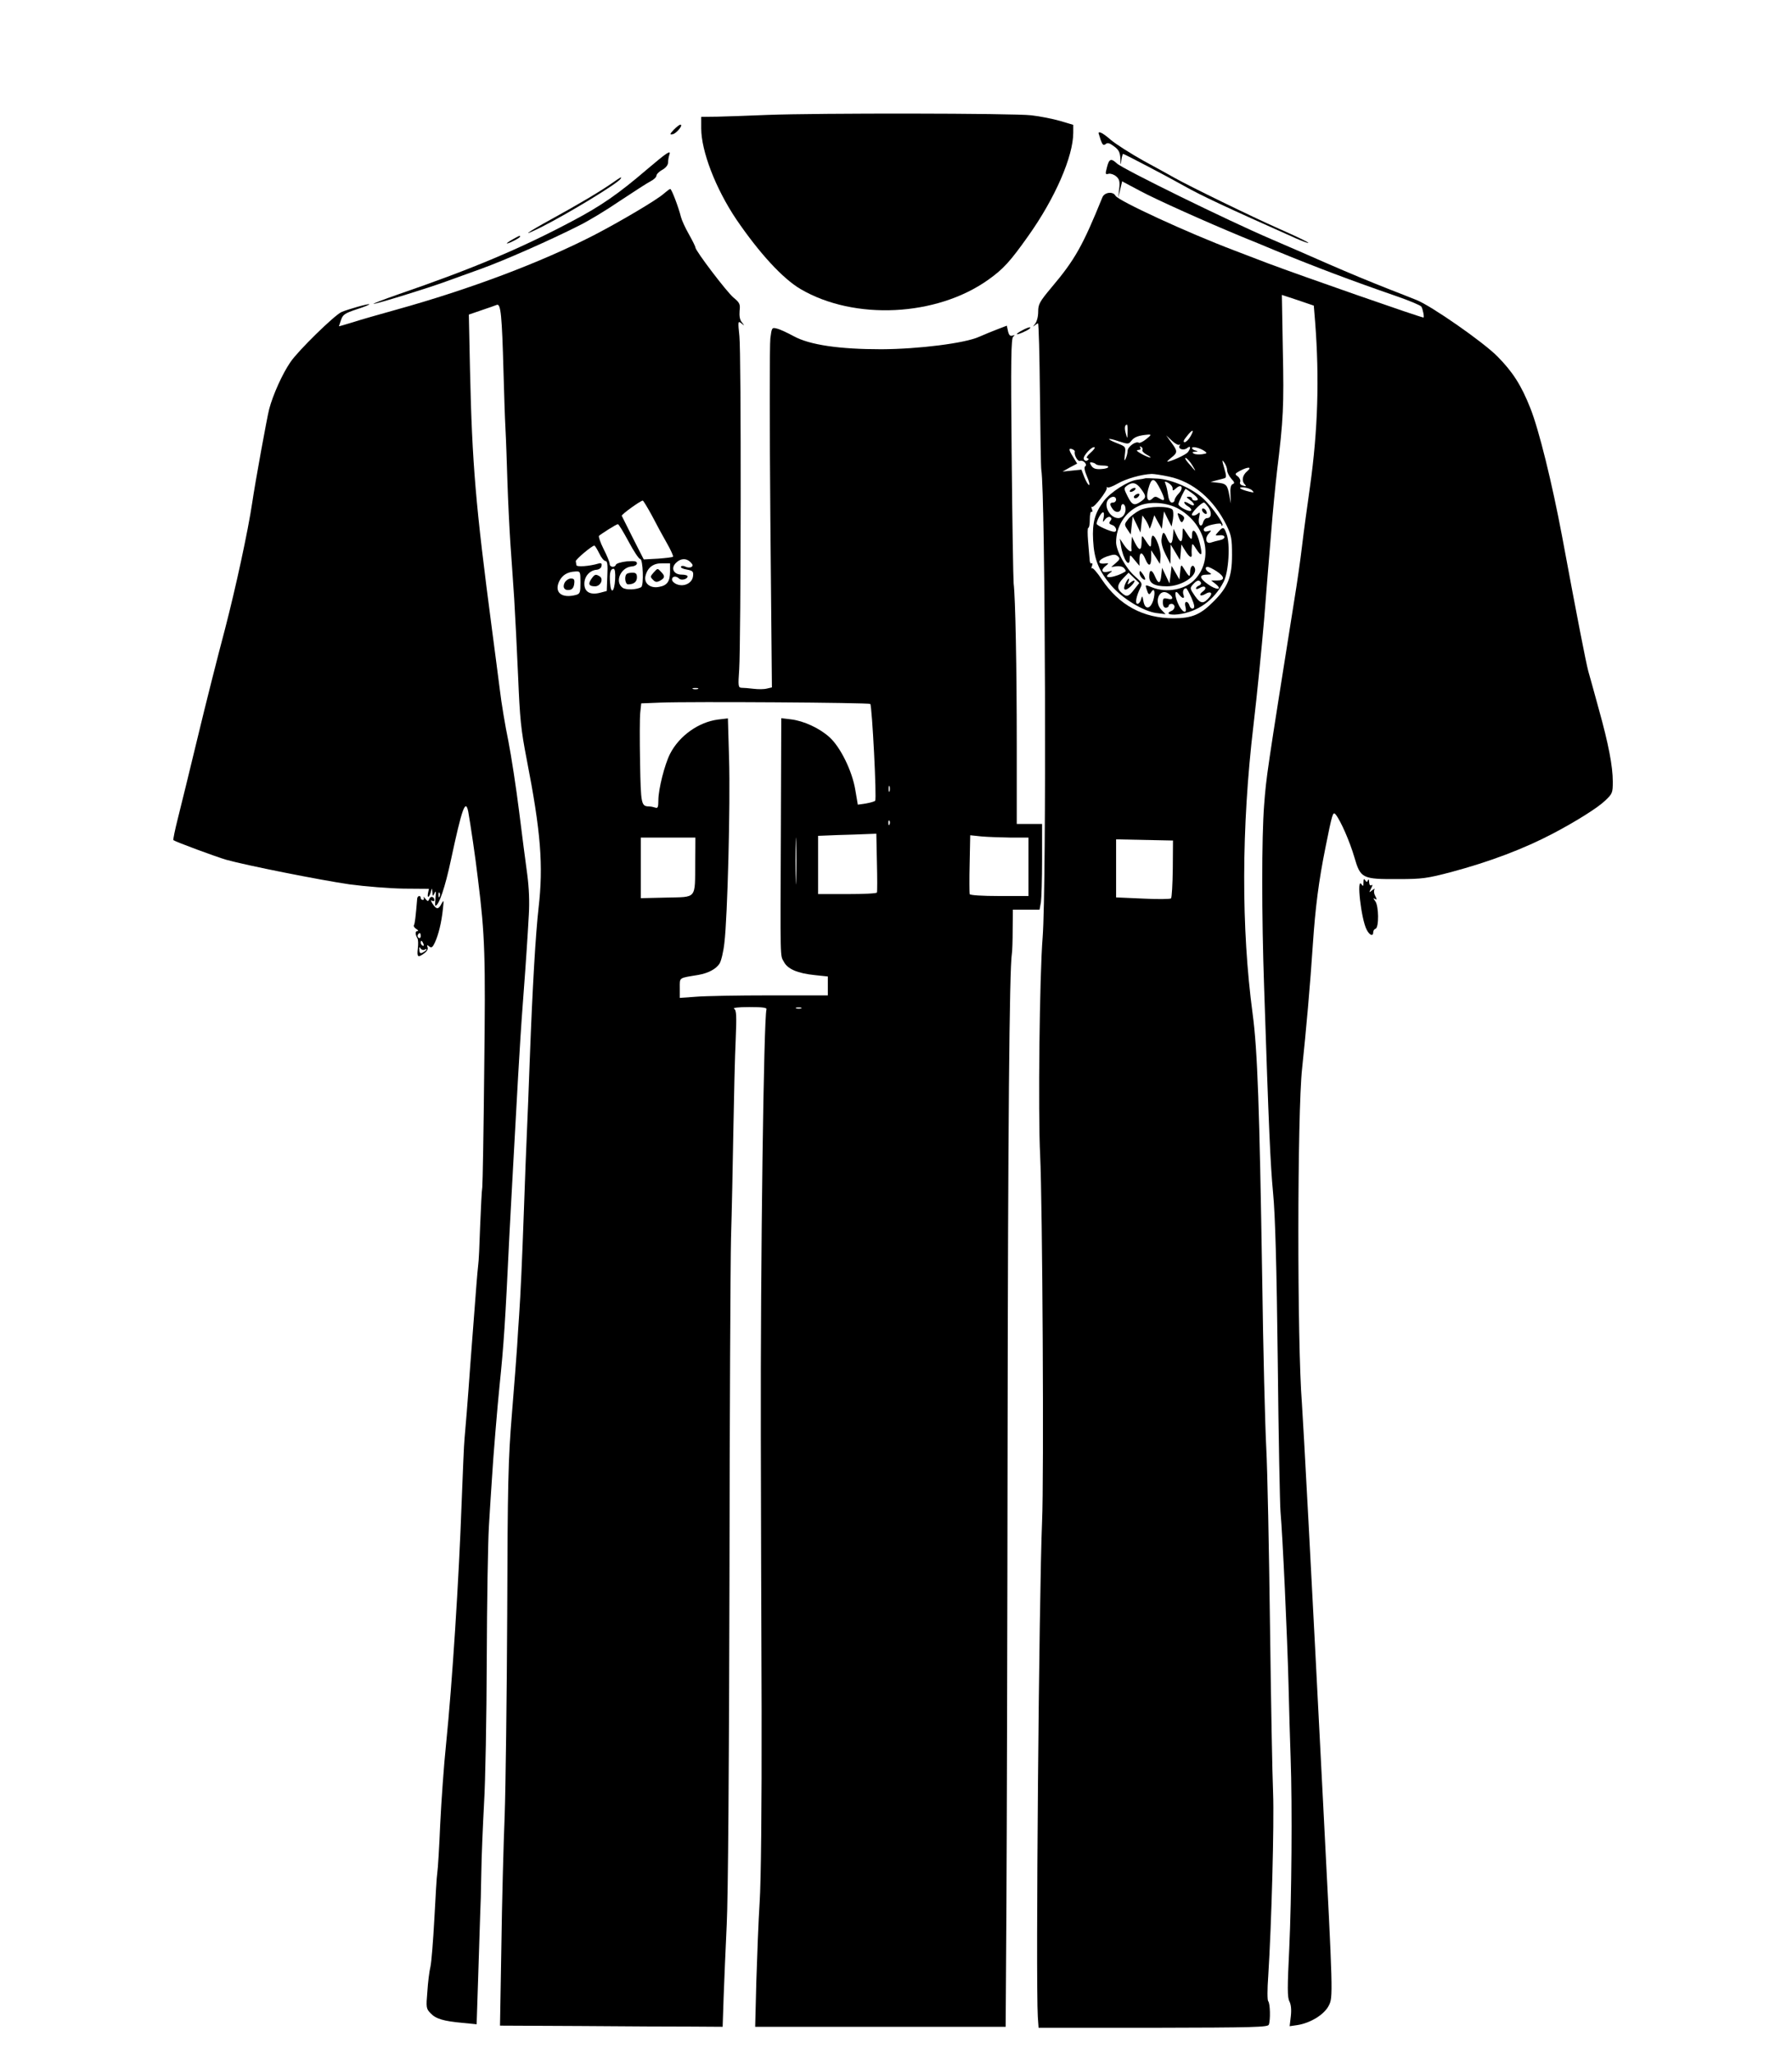 <?xml version="1.0" standalone="no"?>
<!DOCTYPE svg PUBLIC "-//W3C//DTD SVG 20010904//EN"
 "http://www.w3.org/TR/2001/REC-SVG-20010904/DTD/svg10.dtd">
<svg version="1.0" xmlns="http://www.w3.org/2000/svg"
 width="920pt" height="1054pt" viewBox="0 0 920 1054"
 preserveAspectRatio="xMidYMid meet">

<g transform="translate(0,1054) scale(0.1,-0.1)"
fill="#000000" stroke="none">
<path d="M3940 9950 c-96 -4 -212 -8 -257 -9 l-83 -1 0 -59 c0 -117 74 -309
180 -467 118 -173 238 -304 330 -358 276 -162 699 -141 964 48 77 55 112 93
206 226 137 193 230 407 230 529 l0 40 -67 20 c-38 11 -104 24 -148 29 -94 11
-1100 12 -1355 2z"/>
<path d="M3459 9874 c-21 -23 -22 -26 -5 -23 19 4 56 49 39 49 -5 0 -20 -12
-34 -26z"/>
<path d="M5640 9856 c0 -1 5 -17 11 -35 9 -25 14 -29 25 -21 10 9 20 6 43 -11
25 -18 31 -31 33 -63 1 -37 2 -38 5 -8 2 17 7 32 9 32 6 0 244 -125 314 -165
87 -49 206 -105 574 -269 32 -14 61 -25 63 -23 2 3 -65 35 -149 72 -142 63
-458 217 -538 262 -19 11 -90 50 -158 87 -68 38 -143 86 -168 107 -39 34 -64
48 -64 35z"/>
<path d="M3320 9669 c-145 -124 -234 -186 -380 -263 -265 -141 -514 -246 -895
-377 -77 -27 -134 -49 -127 -49 17 0 283 82 372 115 36 13 117 42 180 65 117
42 355 147 503 222 45 22 140 79 210 127 71 47 142 93 158 101 16 8 29 21 29
28 0 7 13 21 30 30 19 11 30 25 30 39 0 12 3 28 6 37 11 29 -10 15 -116 -75z"/>
<path d="M5683 9681 c-9 -35 -9 -38 9 -33 10 2 28 -4 39 -14 16 -14 19 -26 15
-63 l-5 -46 10 42 10 42 92 -49 c86 -46 336 -158 522 -235 44 -18 121 -49 170
-70 214 -88 389 -154 623 -235 67 -23 126 -48 129 -54 8 -12 16 -56 11 -56
-15 0 -633 216 -798 278 -58 22 -136 52 -175 67 -238 90 -593 254 -608 280
-13 24 -56 18 -67 -7 -101 -249 -141 -321 -262 -464 -61 -73 -68 -86 -68 -124
0 -26 -7 -52 -17 -64 -10 -12 -11 -15 -3 -8 8 6 16 12 19 12 4 0 8 -165 10
-368 2 -202 5 -375 7 -384 21 -117 27 -2140 7 -2398 -16 -197 -24 -903 -13
-1120 12 -247 20 -1656 10 -1880 -16 -385 -33 -2359 -22 -2543 l4 -57 588 0
c519 1 589 3 594 16 9 24 7 109 -3 120 -5 5 -5 62 0 129 17 265 31 789 25 940
-4 88 -11 477 -16 865 -5 388 -13 795 -19 905 -6 110 -16 504 -21 875 -14 875
-24 1169 -49 1355 -59 440 -58 955 4 1480 19 160 43 405 55 545 11 140 27 341
36 445 8 105 22 246 30 315 33 268 36 338 30 621 l-5 285 82 -27 82 -28 7 -86
c22 -286 14 -553 -26 -840 -14 -99 -33 -236 -41 -305 -8 -69 -26 -195 -40
-280 -141 -888 -144 -906 -155 -1053 -13 -166 -13 -567 0 -937 24 -728 32
-905 46 -1055 11 -113 18 -366 24 -865 4 -388 11 -734 14 -770 11 -121 35
-644 41 -880 3 -129 8 -301 11 -383 9 -250 5 -720 -7 -980 -10 -202 -10 -252
1 -272 8 -16 11 -42 7 -76 l-6 -51 41 6 c67 11 137 54 160 100 22 43 22 51
-28 1016 -62 1215 -103 1977 -110 2075 -25 312 -24 1493 1 1720 20 189 42 435
55 635 13 192 30 326 65 500 35 174 38 185 52 169 26 -32 73 -140 96 -219 32
-110 40 -114 227 -113 122 0 148 4 270 36 198 53 373 119 525 199 114 60 228
131 266 168 37 35 39 40 39 97 0 79 -22 194 -72 373 -22 80 -46 168 -54 195
-13 50 -56 270 -134 690 -52 277 -119 548 -163 659 -47 119 -91 187 -170 267
-75 75 -339 259 -415 289 -26 10 -87 35 -137 54 -112 44 -203 82 -325 135 -52
23 -180 79 -285 124 -220 94 -760 359 -791 388 -30 28 -40 24 -51 -20z m106
-1358 c-1 -38 -1 -38 -9 -9 -8 27 -6 46 6 46 2 0 4 -17 3 -37z m323 -23 c-9
-16 -23 -30 -30 -30 -9 0 -6 10 10 29 30 39 42 39 20 1z m-227 -14 c-16 -13
-34 -22 -38 -19 -16 10 -57 -20 -58 -41 0 -12 -5 -30 -10 -41 -7 -15 -8 -9 -4
21 5 41 5 41 -41 59 -59 23 -50 30 11 9 47 -15 49 -15 64 4 15 19 38 27 86 31
17 1 15 -3 -10 -23z m170 -29 c4 5 5 2 1 -5 -10 -17 21 -27 39 -12 18 15 20 0
3 -22 -11 -13 -87 -48 -105 -48 -3 0 6 9 21 21 33 26 32 33 -1 78 l-26 36 30
-28 c16 -15 33 -24 38 -20z m-457 -42 c-16 -14 -23 -25 -16 -27 9 -3 9 -6 0
-12 -7 -4 -15 -1 -18 8 -6 15 46 70 56 59 3 -2 -7 -15 -22 -28z m267 15 c-3
-5 7 -16 22 -24 15 -8 24 -15 18 -15 -5 0 -26 8 -45 19 -23 13 -29 19 -17 20
11 0 15 4 11 12 -4 7 -3 8 5 4 6 -4 9 -11 6 -16z m318 -5 c16 -11 15 -13 -12
-17 -17 -2 -36 -1 -43 4 -9 5 -7 8 7 9 17 1 17 2 3 6 -10 2 -18 8 -18 13 0 10
39 1 63 -15z m-665 -3 c-5 -18 15 -53 27 -48 17 6 40 -20 26 -28 -6 -4 -3 -23
9 -51 11 -25 16 -45 11 -45 -4 0 -15 18 -24 40 l-15 39 -49 -5 -48 -5 37 21
38 20 -20 33 c-24 38 -25 48 -5 41 8 -3 14 -9 13 -12z m604 -72 c22 -36 20
-35 -22 14 -14 16 -19 27 -12 25 7 -3 23 -20 34 -39z m178 -24 c0 -11 10 -30
21 -43 17 -18 19 -24 8 -28 -10 -4 -14 -20 -12 -53 l2 -47 -8 43 c-9 52 -16
60 -61 64 l-35 4 30 8 c17 4 35 9 42 11 10 3 9 15 -2 52 -12 42 -12 46 0 29 8
-11 15 -29 15 -40z m-674 31 c4 -4 20 -7 36 -7 42 0 34 -16 -9 -18 -28 -2 -41
3 -50 17 -10 15 -9 19 2 17 8 -1 18 -5 21 -9z m777 -36 c-25 -21 -30 -50 -12
-68 9 -9 7 -11 -9 -6 -13 3 -19 10 -15 19 3 8 -3 21 -12 28 -17 12 -16 14 11
29 42 22 64 21 37 -2z m-401 -28 c123 -26 229 -116 295 -250 25 -51 28 -69 28
-153 0 -112 -21 -164 -94 -237 -68 -69 -112 -87 -206 -87 -156 0 -280 67 -369
200 -23 35 -46 61 -50 57 -4 -4 -4 1 0 11 4 11 3 17 -2 14 -5 -4 -10 6 -10 20
-1 15 -5 57 -8 95 -3 37 -3 67 1 67 5 0 8 20 8 44 0 25 4 42 9 39 5 -4 6 2 2
13 -4 10 -4 15 0 12 8 -9 80 83 76 97 -2 5 0 7 3 3 4 -4 28 5 54 20 42 24 121
47 174 49 12 0 52 -6 89 -14z m427 -71 c11 -11 9 -12 -15 -6 -47 11 -64 24
-29 22 17 -2 36 -8 44 -16z m-408 -1942 c-1 -80 -5 -148 -9 -152 -4 -4 -69 -5
-145 -1 l-137 6 0 149 0 149 146 -3 146 -3 -1 -145z"/>
<path d="M5878 8084 c-2 -1 -20 -4 -41 -7 -46 -6 -136 -64 -170 -109 -46 -61
-60 -111 -55 -201 5 -99 29 -158 94 -234 57 -66 162 -130 229 -140 l49 -6 -23
24 c-38 41 -8 111 36 83 29 -18 28 -36 -1 -28 -23 5 -26 3 -26 -20 0 -16 6
-26 15 -26 8 0 15 5 15 10 0 6 7 10 15 10 8 0 15 -7 15 -15 0 -9 -7 -18 -15
-21 -32 -13 -13 -23 33 -18 101 12 185 72 234 167 26 50 35 194 15 246 -13 37
-18 38 -42 11 -18 -20 -18 -20 5 -18 33 4 36 -18 3 -25 -15 -3 -36 -9 -45 -12
-26 -10 -34 21 -13 45 16 18 16 18 -4 13 -14 -4 -21 -1 -21 9 0 9 17 19 45 25
31 7 45 7 45 0 0 -6 3 -8 6 -4 8 8 -52 93 -95 134 -56 54 -165 102 -238 106
-35 2 -64 3 -65 1z m80 -58 c26 -53 24 -64 -7 -44 -16 10 -23 10 -33 0 -29
-29 -38 7 -17 67 14 41 28 36 57 -23z m62 7 c0 -14 2 -14 19 1 28 25 39 0 12
-28 -12 -12 -21 -28 -21 -34 0 -7 -6 -12 -14 -12 -8 0 -16 15 -19 38 -3 20 -8
45 -13 56 -6 16 -5 17 14 7 12 -7 22 -19 22 -28z m-162 -3 c28 -37 27 -45 0
-64 -34 -24 -46 -20 -69 26 -20 40 -20 42 -3 55 28 20 48 16 72 -17z m262 -22
c33 -24 38 -38 15 -38 -8 0 -15 5 -15 10 0 6 -8 10 -17 10 -14 0 -13 -3 5 -16
31 -21 28 -40 -3 -20 -14 9 -25 12 -25 7 0 -6 9 -15 20 -21 11 -6 18 -15 15
-21 -7 -10 -65 19 -65 33 0 10 33 78 37 78 2 0 17 -10 33 -22z m-390 -33 c0
-8 -7 -15 -15 -15 -19 0 -19 -11 -2 -34 16 -22 42 -17 42 7 0 26 20 25 23 -1
4 -27 -14 -52 -37 -52 -45 1 -79 68 -49 98 17 17 38 15 38 -3z m324 -49 c138
-81 178 -253 83 -358 -48 -55 -149 -74 -223 -43 -35 14 -35 14 -28 -8 9 -30
14 -34 24 -17 16 26 23 1 11 -41 -15 -48 -43 -51 -51 -4 -5 28 -6 28 -12 8 -3
-13 -12 -23 -18 -23 -14 0 -7 38 14 81 12 23 10 27 -28 61 -46 40 -96 131 -96
174 0 81 45 153 115 186 56 26 148 20 209 -16z m151 8 c18 -28 14 -54 -9 -54
-7 0 -16 -9 -19 -21 -9 -34 -29 -12 -21 24 6 28 5 30 -9 18 -9 -7 -21 -10 -27
-6 -10 6 45 64 61 65 4 0 14 -12 24 -26z m-539 -51 c-6 -26 -5 -27 8 -9 8 10
20 15 26 11 8 -5 8 -10 0 -20 -8 -10 -6 -15 9 -20 21 -6 30 -35 11 -35 -18 0
-90 32 -90 41 0 16 23 59 33 59 5 0 6 -12 3 -27z m63 -233 l-24 -21 27 4 c16
2 33 -2 39 -10 7 -7 10 -15 8 -16 -51 -33 -126 -42 -83 -10 18 13 17 14 -8 8
-33 -8 -38 10 -10 31 16 13 15 14 -7 11 -41 -4 -34 20 11 36 36 12 45 12 57 1
12 -11 11 -16 -10 -34z m516 -42 c44 -29 45 -48 4 -48 l-31 0 23 -18 c39 -32
4 -33 -40 -1 -45 32 -46 49 -3 49 23 1 25 2 10 11 -20 11 -24 29 -8 29 6 0 26
-10 45 -22z m-422 -94 c-29 -38 -39 -41 -65 -17 -25 22 -23 42 9 75 l27 28 27
-26 28 -27 -26 -33z m342 36 c3 -6 -1 -13 -9 -16 -9 -3 -16 -10 -16 -15 0 -5
9 -4 20 3 26 16 40 0 16 -18 -25 -18 -14 -29 13 -13 25 16 39 5 21 -16 -31
-37 -46 -36 -75 5 -27 39 -27 41 -10 60 20 22 31 25 40 10z m-48 -79 c16 -38
18 -51 8 -55 -7 -2 -15 4 -18 15 -3 10 -10 19 -16 19 -7 0 -9 -10 -5 -25 11
-44 -20 -28 -40 21 -19 47 -14 72 8 41 16 -21 30 -22 22 -1 -6 17 0 34 13 34
4 0 16 -22 28 -49z"/>
<path d="M5810 8030 c-8 -5 -12 -11 -9 -14 2 -3 11 -1 19 4 8 5 12 11 9 14 -2
3 -11 1 -19 -4z"/>
<path d="M5830 8000 c-8 -5 -11 -12 -7 -16 4 -4 13 -2 19 4 15 15 7 24 -12 12z"/>
<path d="M5854 7922 c-22 -11 -50 -32 -62 -47 -20 -26 -21 -28 -4 -53 l17 -26
5 46 5 47 20 -41 20 -42 5 44 5 44 18 -26 c9 -15 17 -33 18 -40 0 -7 6 5 13
27 l12 40 19 -35 20 -35 5 45 6 45 19 -39 20 -39 7 39 c3 22 2 43 -3 48 -18
19 -122 18 -165 -2z"/>
<path d="M6053 7880 c8 -20 14 -25 19 -17 12 18 10 25 -11 37 -18 9 -18 8 -8
-20z"/>
<path d="M6071 7798 c-1 -47 -11 -48 -31 -5 l-15 32 -3 -37 c-4 -46 -15 -48
-32 -8 -15 35 -22 32 -27 -10 -2 -19 7 -49 22 -78 l24 -47 1 50 0 50 24 -40
24 -40 4 40 3 40 20 -32 c22 -36 36 -42 33 -15 -1 9 0 26 1 37 1 17 5 15 22
-13 28 -43 34 -35 19 27 -14 61 -40 89 -40 45 -1 -31 -3 -29 -37 23 -10 16
-12 13 -12 -19z"/>
<path d="M5861 7758 c-1 -47 -12 -48 -34 -5 l-16 32 -2 -30 c-1 -16 -1 -33 0
-37 3 -19 -19 -5 -39 25 l-21 32 6 -38 c12 -71 45 -117 45 -64 1 21 2 20 25
-8 l25 -30 0 33 c0 40 14 41 30 2 17 -41 30 -38 30 8 l0 37 23 -35 22 -35 3
34 c4 35 -24 111 -40 111 -4 0 -8 -15 -8 -32 -1 -35 -3 -33 -37 19 -10 16 -12
13 -12 -19z"/>
<path d="M6059 7605 l-4 -40 -20 35 -20 35 -5 -45 -6 -45 -19 40 -19 40 -4
-37 c-4 -46 -15 -48 -32 -8 -16 39 -30 38 -30 0 0 -35 27 -50 90 -50 77 0 159
54 144 94 -9 23 -24 9 -24 -22 -1 -29 -5 -25 -36 25 -10 16 -12 13 -15 -22z"/>
<path d="M5850 7599 c0 -9 7 -22 15 -29 19 -16 19 0 0 26 -12 16 -14 16 -15 3z"/>
<path d="M6172 7918 c2 -6 10 -14 16 -16 7 -2 10 2 6 12 -7 18 -28 22 -22 4z"/>
<path d="M5778 7545 c-16 -35 -2 -43 27 -15 27 26 26 41 -2 19 -15 -12 -16
-12 -10 4 10 26 -2 20 -15 -8z"/>
<path d="M3141 9599 c-65 -45 -170 -107 -308 -183 -133 -73 -165 -97 -54 -42
142 72 392 224 407 248 8 13 2 10 -45 -23z"/>
<path d="M3407 9545 c-36 -32 -224 -143 -357 -212 -272 -140 -638 -278 -1016
-383 -82 -23 -182 -51 -221 -64 -40 -12 -73 -22 -73 -21 0 1 5 16 11 33 9 27
20 34 80 54 38 12 67 24 65 26 -5 4 -110 -26 -143 -40 -38 -18 -223 -199 -262
-257 -42 -61 -90 -169 -109 -241 -11 -42 -72 -377 -87 -480 -22 -148 -85 -438
-140 -650 -36 -135 -99 -384 -140 -555 -41 -170 -87 -358 -102 -417 -15 -59
-25 -109 -23 -111 12 -9 220 -86 272 -101 104 -29 481 -104 632 -126 82 -11
207 -21 279 -22 l129 -1 -5 -24 c-5 -29 9 -18 16 12 4 17 5 16 7 -5 1 -23 2
-24 11 -5 7 15 8 9 5 -22 -2 -24 -3 -43 -1 -43 18 0 50 94 80 235 57 266 75
317 89 248 11 -62 37 -235 50 -348 36 -289 39 -391 32 -975 -3 -316 -8 -588
-10 -605 -3 -16 -7 -106 -11 -200 -3 -93 -7 -183 -10 -200 -2 -16 -6 -61 -9
-100 -3 -38 -17 -221 -31 -405 -13 -184 -27 -357 -30 -385 -3 -27 -9 -176 -15
-330 -14 -393 -48 -925 -80 -1240 -11 -104 -24 -289 -30 -410 -5 -121 -12
-233 -15 -250 -3 -16 -9 -122 -15 -235 -6 -112 -15 -223 -20 -246 -6 -24 -13
-81 -16 -129 -7 -81 -6 -87 16 -110 27 -29 66 -41 166 -50 l71 -7 8 244 c4
133 9 275 10 313 2 39 5 138 6 220 1 83 8 242 14 355 7 113 13 445 14 739 1
294 6 602 11 685 5 83 12 196 16 251 5 92 28 369 39 475 21 203 29 321 50 765
4 66 12 233 20 370 8 138 19 340 25 450 6 110 17 283 25 385 8 102 16 221 19
265 3 44 8 125 11 180 4 65 1 136 -8 205 -8 58 -27 204 -42 325 -15 121 -40
283 -55 360 -16 77 -36 196 -44 265 -9 69 -27 211 -41 315 -83 631 -101 840
-112 1325 l-6 285 64 22 c35 12 71 24 80 28 20 7 26 -53 34 -345 3 -107 7
-238 10 -290 3 -52 7 -174 10 -270 3 -96 10 -238 15 -315 6 -77 14 -207 20
-290 5 -82 14 -261 20 -398 9 -215 14 -271 44 -425 73 -374 86 -545 61 -763
-15 -133 -31 -400 -45 -774 -5 -143 -12 -314 -15 -380 -3 -66 -10 -241 -15
-390 -10 -280 -17 -431 -25 -550 -3 -38 -7 -108 -10 -155 -3 -47 -15 -204 -27
-350 -19 -233 -22 -356 -24 -1030 -2 -421 -8 -884 -13 -1030 -6 -146 -14 -448
-17 -672 l-7 -407 414 -2 c228 -2 485 -3 572 -3 l157 -1 5 150 c3 83 10 251
16 375 7 140 12 805 14 1760 1 844 5 1639 8 1765 4 127 9 374 12 550 3 176 8
387 12 468 5 122 4 151 -8 158 -9 5 20 9 78 9 69 0 91 -3 88 -12 -14 -48 -31
-1288 -29 -2188 1 -327 2 -962 4 -1410 1 -508 -3 -879 -10 -985 -6 -93 -13
-276 -17 -405 l-6 -235 643 0 643 0 4 635 c2 349 5 1441 6 2425 2 1534 9 2370
22 2450 2 11 4 66 4 123 l1 102 69 0 68 0 7 38 c3 20 6 119 6 220 l0 182 -65
0 -65 0 0 403 c0 404 -7 758 -16 832 -2 22 -7 314 -10 649 -5 501 -3 610 8
618 10 8 9 9 -4 5 -12 -4 -18 2 -23 23 l-6 28 -47 -18 c-26 -10 -68 -27 -95
-39 -72 -33 -310 -63 -502 -64 -215 0 -368 22 -450 67 -33 18 -72 36 -86 39
-26 7 -27 5 -34 -50 -4 -31 -4 -447 0 -924 l8 -868 -26 -6 c-15 -4 -45 -4 -69
-1 -24 3 -51 5 -61 5 -17 1 -18 9 -12 94 9 148 11 1624 1 1712 -8 76 -7 79 10
65 18 -14 18 -14 3 5 -11 13 -14 33 -12 59 4 34 1 42 -31 68 -34 28 -196 241
-196 258 0 5 -15 35 -33 67 -19 33 -37 73 -41 89 -12 49 -48 144 -55 144 -3 0
-19 -12 -34 -25z m-60 -1652 c22 -43 57 -107 77 -142 20 -35 34 -66 31 -69 -2
-3 -37 -7 -77 -10 l-73 -4 -55 108 c-30 60 -56 112 -58 116 -3 6 96 78 108 78
3 0 24 -35 47 -77z m-120 -133 c26 -49 53 -90 60 -90 14 0 19 -135 5 -144 -23
-14 -79 -16 -96 -3 -41 30 -10 104 47 109 15 1 27 8 27 16 0 11 -12 13 -52 10
-29 -3 -54 -11 -56 -17 -6 -17 -32 -13 -32 4 0 9 -14 43 -31 76 -17 34 -27 64
-24 68 11 10 89 60 97 60 4 1 28 -39 55 -89z m-151 -60 c10 -22 25 -40 32 -40
10 0 13 -18 10 -77 l-3 -77 -34 -9 c-51 -13 -81 4 -81 46 0 38 27 69 63 72 12
1 24 9 25 19 3 13 -1 17 -15 13 -47 -14 -113 -19 -114 -8 -1 6 -2 15 -3 20 -1
9 82 79 95 80 3 1 14 -17 25 -39z m469 -46 c13 -13 14 -19 4 -25 -7 -4 -21 -3
-30 2 -10 5 -20 5 -23 0 -3 -5 10 -12 30 -15 31 -6 35 -10 32 -34 -4 -35 -45
-56 -82 -42 -14 5 -26 16 -26 25 0 17 21 20 36 5 12 -12 44 -3 44 11 0 5 -13
9 -30 9 -41 0 -58 32 -30 60 24 24 53 26 75 4z m-105 -48 c0 -51 -15 -72 -57
-79 -45 -9 -79 19 -69 57 11 43 40 65 85 64 l41 0 0 -42z m-282 -41 c-4 -66
-22 -78 -26 -16 -4 49 2 71 18 71 7 0 10 -20 8 -55z m-178 -15 c0 -51 -2 -58
-22 -64 -75 -20 -114 13 -87 70 16 32 42 48 82 50 26 2 27 0 27 -56z m603
-547 c-7 -2 -19 -2 -25 0 -7 3 -2 5 12 5 14 0 19 -2 13 -5z m885 -77 c9 -10
34 -488 25 -497 -4 -4 -26 -10 -48 -14 l-41 -6 -13 76 c-16 97 -76 219 -132
270 -52 47 -132 84 -198 92 l-50 6 -2 -559 c-3 -703 -4 -656 15 -691 19 -38
71 -60 160 -69 l66 -7 0 -48 0 -49 -297 0 c-164 0 -335 -3 -380 -7 l-83 -6 0
51 c0 56 -7 50 95 67 51 9 91 30 109 58 8 12 20 60 25 107 16 131 31 711 24
944 l-6 208 -51 -6 c-100 -13 -199 -84 -246 -176 -28 -55 -60 -182 -60 -238 0
-36 -3 -43 -16 -38 -9 3 -23 6 -32 6 -40 1 -42 10 -46 226 -2 115 -2 230 1
256 l5 47 101 4 c157 6 1067 0 1075 -7z m99 -448 c-3 -7 -5 -2 -5 12 0 14 2
19 5 13 2 -7 2 -19 0 -25z m0 -170 c-3 -8 -6 -5 -6 6 -1 11 2 17 5 13 3 -3 4
-12 1 -19z m-480 -285 c-1 -54 -3 -10 -3 97 0 107 2 151 3 98 2 -54 2 -142 0
-195z m415 90 c2 -82 2 -151 0 -155 -2 -5 -70 -8 -153 -8 l-149 0 0 150 0 149
98 4 c53 1 120 4 149 5 l52 2 3 -147z m686 127 l92 0 0 -150 0 -150 -149 0
c-89 0 -151 4 -153 10 -1 5 -2 76 0 156 l3 146 57 -6 c31 -3 99 -5 150 -6z
m-1619 -127 c-1 -192 10 -177 -147 -181 l-132 -3 0 155 0 156 140 0 140 0 -1
-127z m-1312 -175 c-3 -8 -6 -5 -6 6 -1 11 2 17 5 13 3 -3 4 -12 1 -19z m1856
-575 c-7 -2 -19 -2 -25 0 -7 3 -2 5 12 5 14 0 19 -2 13 -5z"/>
<path d="M3217 7593 c-13 -12 -7 -53 7 -53 30 0 46 13 46 36 0 18 -5 24 -23
24 -13 0 -27 -3 -30 -7z"/>
<path d="M3036 7568 c-18 -26 -13 -38 19 -38 28 0 45 37 24 51 -21 13 -26 11
-43 -13z"/>
<path d="M3355 7600 c-17 -19 -17 -22 -3 -36 12 -13 20 -14 37 -5 25 14 26 24
5 45 -19 20 -17 20 -39 -4z"/>
<path d="M2899 7549 c-13 -25 0 -43 27 -37 12 2 20 13 22 31 3 22 -1 27 -17
27 -11 0 -25 -9 -32 -21z"/>
<path d="M2630 9310 c-19 -11 -31 -19 -27 -20 11 0 67 29 67 35 0 7 -1 7 -40
-15z"/>
<path d="M5248 8844 c-16 -8 -28 -17 -28 -19 0 -6 52 16 65 27 15 13 -7 9 -37
-8z"/>
<path d="M7000 6010 c0 -20 -2 -22 -10 -10 -27 41 -2 -178 26 -232 15 -30 34
-37 34 -14 0 8 5 16 12 18 18 6 17 119 -2 142 -10 14 -11 17 -2 12 11 -7 12
-4 3 13 -7 12 -9 27 -5 34 5 6 -1 5 -11 -3 -17 -14 -18 -14 -6 9 8 15 9 21 2
17 -7 -5 -11 2 -12 16 0 13 -3 17 -6 9 -5 -11 -7 -11 -14 0 -6 10 -9 7 -9 -11z"/>
<path d="M2142 5928 c-8 -95 -12 -130 -17 -138 -3 -5 3 -13 12 -19 10 -6 13
-11 6 -11 -12 0 -12 -17 0 -37 4 -6 5 -30 2 -52 -5 -45 0 -49 33 -25 14 10 21
22 17 31 -4 13 -3 13 9 4 11 -9 17 -5 29 21 18 39 34 103 41 173 5 44 4 47 -7
26 -16 -31 -26 -31 -46 -1 -9 14 -11 21 -3 16 6 -4 12 -3 12 3 0 18 -20 23
-26 6 -6 -14 -8 -14 -21 2 -8 10 -12 12 -8 6 3 -7 1 -13 -4 -13 -6 0 -11 5
-11 10 0 15 -16 12 -18 -2z m18 -194 c0 -8 -5 -12 -10 -9 -6 4 -8 11 -5 16 9
14 15 11 15 -7z m14 -40 c3 -8 2 -12 -4 -9 -6 3 -10 10 -10 16 0 14 7 11 14
-7z m5 -30 c6 4 11 5 11 2 0 -3 -8 -10 -18 -15 -14 -8 -18 -5 -19 12 -2 16 0
18 6 8 5 -7 14 -10 20 -7z"/>
</g>
</svg>
